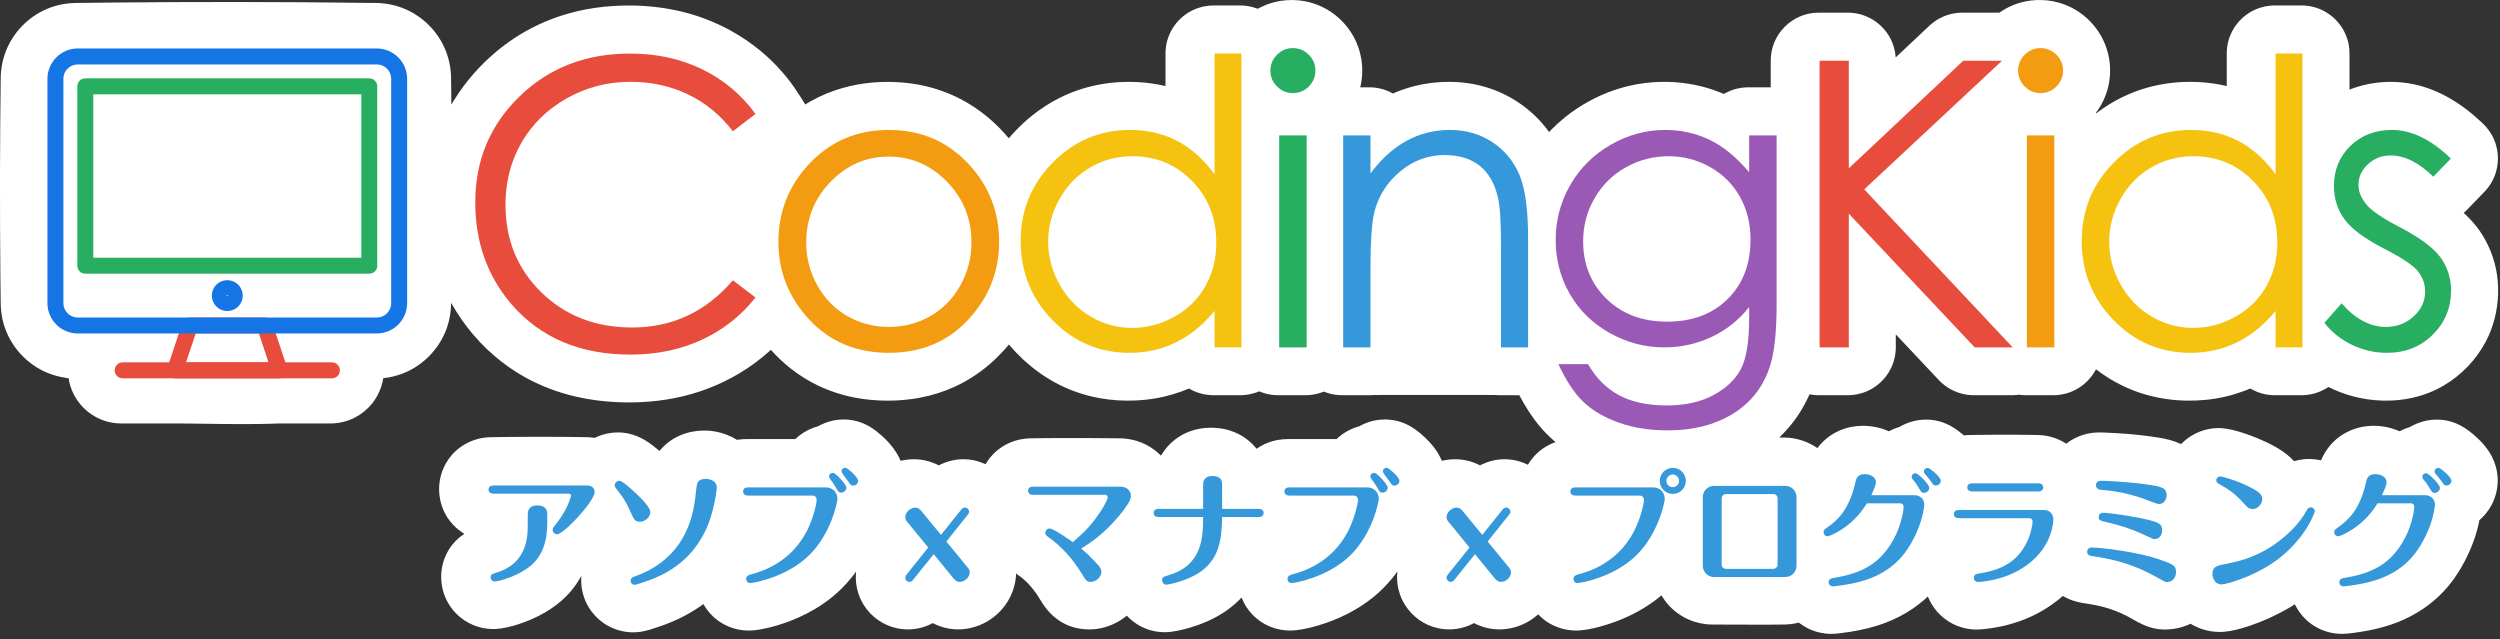<?xml version="1.0" standalone="no"?><!DOCTYPE svg PUBLIC "-//W3C//DTD SVG 1.1//EN" "http://www.w3.org/Graphics/SVG/1.1/DTD/svg11.dtd"><svg width="100%" height="100%" viewBox="0 0 313 80" version="1.1" xmlns="http://www.w3.org/2000/svg" xmlns:xlink="http://www.w3.org/1999/xlink" xml:space="preserve" style="fill-rule:evenodd;clip-rule:evenodd;stroke-linecap:round;stroke-linejoin:round;stroke-miterlimit:10;"><rect x="0" y="0" width="313" height="80" fill="#333333" stroke="none"/><g id="top-logo"><path d="M171.493,10.932c0.323,0.009 0.323,0.005 0.643,0.038c0.162,0.017 0.326,0.045 0.485,0.077c0.623,0.124 1.22,0.348 1.775,0.658c0.147,-0.066 0.296,-0.128 0.446,-0.19c0.754,-0.304 1.527,-0.559 2.316,-0.755c1.443,-0.359 2.932,-0.526 4.418,-0.511c1.631,0.018 3.261,0.263 4.812,0.77c1.681,0.549 3.263,1.396 4.654,2.488c0.715,0.561 1.38,1.186 1.982,1.867c0.275,0.311 0.535,0.634 0.785,0.966l0.093,0.127l0.044,0.061c0.111,-0.119 0.224,-0.236 0.337,-0.352c0.528,-0.53 1.081,-1.034 1.664,-1.502c0.945,-0.76 1.96,-1.431 3.025,-2.011c1.593,-0.868 3.303,-1.527 5.072,-1.931c2.431,-0.556 4.975,-0.635 7.437,-0.234c0.964,0.157 1.915,0.389 2.843,0.695c0.492,0.163 0.977,0.349 1.455,0.55l0.045,0.02l0.152,-0.087l0.159,-0.084c0.16,-0.079 0.321,-0.155 0.487,-0.223c0.277,-0.112 0.562,-0.203 0.853,-0.273c0.326,-0.078 0.661,-0.129 0.997,-0.151c0.12,-0.008 0.24,-0.01 0.361,-0.013l2.861,0l0,-3.391c0.005,-0.158 0.005,-0.158 0.011,-0.316c0.045,-0.675 0.195,-1.339 0.458,-1.963c0.604,-1.435 1.771,-2.602 3.205,-3.206c0.551,-0.232 1.136,-0.38 1.73,-0.44c0.183,-0.019 0.367,-0.023 0.551,-0.029l3.756,0c0.118,0.004 0.235,0.005 0.353,0.012c0.075,0.004 0.149,0.015 0.224,0.022c0.108,0.011 0.156,0.016 0.26,0.031c0.465,0.069 0.924,0.196 1.36,0.372c0.617,0.249 1.19,0.602 1.691,1.039c0.706,0.617 1.266,1.398 1.62,2.266c0.162,0.399 0.281,0.815 0.354,1.239c0.035,0.204 0.057,0.408 0.074,0.613l0,0.008l4.262,-4.008l0.267,-0.234c0.129,-0.099 0.256,-0.2 0.39,-0.293c0.199,-0.139 0.407,-0.264 0.622,-0.377c0.615,-0.323 1.285,-0.539 1.974,-0.634c0.26,-0.036 0.52,-0.049 0.782,-0.056l4.683,0c0.132,-0.092 0.132,-0.091 0.265,-0.18l0.156,-0.1c0.265,-0.161 0.534,-0.313 0.813,-0.448c0.64,-0.309 1.319,-0.537 2.015,-0.679c1.81,-0.371 3.738,-0.166 5.422,0.596c1.032,0.468 1.966,1.142 2.749,1.959c0.522,0.546 0.977,1.159 1.345,1.819c0.496,0.891 0.83,1.868 0.989,2.875c0.177,1.118 0.14,2.27 -0.111,3.374c-0.187,0.816 -0.493,1.605 -0.906,2.334c-0.188,0.331 -0.399,0.648 -0.626,0.954l-0.037,0.049l0.032,0.061c0.149,-0.114 0.148,-0.113 0.299,-0.225c0.456,-0.333 0.921,-0.65 1.402,-0.944c1.03,-0.63 2.119,-1.163 3.25,-1.584c1.855,-0.691 3.819,-1.076 5.795,-1.175c1.321,-0.066 2.65,-0.009 3.959,0.183c0.552,0.08 1.099,0.187 1.643,0.314l0.017,0.005l0,-4.142l0.012,-0.346c0.023,-0.243 0.048,-0.483 0.093,-0.723c0.089,-0.468 0.234,-0.926 0.432,-1.36c0.434,-0.955 1.122,-1.789 1.975,-2.4c0.495,-0.355 1.045,-0.634 1.624,-0.823c0.412,-0.135 0.838,-0.224 1.269,-0.268c0.183,-0.018 0.366,-0.023 0.55,-0.029l3.463,0c0.116,0.004 0.231,0.006 0.346,0.012c0.137,0.008 0.28,0.024 0.417,0.043c0.463,0.064 0.919,0.181 1.355,0.35c1.032,0.401 1.944,1.092 2.613,1.974c0.371,0.488 0.665,1.032 0.871,1.609c0.163,0.457 0.27,0.934 0.318,1.417c0.019,0.183 0.024,0.367 0.029,0.55l0,4.582c0.166,-0.066 0.166,-0.065 0.332,-0.128l0.201,-0.073c0.337,-0.115 0.675,-0.221 1.018,-0.312c0.633,-0.166 1.278,-0.286 1.928,-0.361c0.977,-0.112 1.964,-0.13 2.943,-0.042c0.606,0.054 1.207,0.147 1.8,0.281c1.503,0.338 2.943,0.925 4.28,1.688c1.05,0.6 2.037,1.306 2.963,2.084c0.336,0.282 0.663,0.575 0.984,0.874c0.23,0.215 0.458,0.431 0.664,0.669c0.278,0.32 0.521,0.669 0.726,1.04c0.439,0.797 0.69,1.693 0.734,2.602c0.044,0.908 -0.118,1.825 -0.478,2.661c-0.217,0.505 -0.504,0.981 -0.85,1.409c-0.103,0.126 -0.213,0.246 -0.323,0.366l-2.252,2.327c-0.117,0.114 -0.233,0.227 -0.355,0.334l-0.022,0.018c0.126,0.114 0.249,0.23 0.371,0.346c0.114,0.112 0.227,0.224 0.339,0.338c0.319,0.333 0.627,0.676 0.911,1.039c0.54,0.693 1.002,1.45 1.386,2.239c0.493,1.013 0.854,2.091 1.068,3.197c0.191,0.99 0.263,2 0.232,3.008c-0.064,2.06 -0.569,4.111 -1.536,5.936c-1.185,2.24 -3.001,4.152 -5.176,5.453c-0.622,0.372 -1.275,0.693 -1.949,0.959c-1.862,0.737 -3.873,1.044 -5.871,0.979c-1.293,-0.041 -2.582,-0.237 -3.828,-0.586c-0.961,-0.269 -1.89,-0.633 -2.787,-1.069l-0.096,-0.048c-0.096,0.065 -0.096,0.064 -0.194,0.126l-0.136,0.082c-0.185,0.106 -0.373,0.206 -0.567,0.293c-0.428,0.193 -0.879,0.335 -1.34,0.423c-0.211,0.039 -0.424,0.069 -0.638,0.086c-0.145,0.011 -0.29,0.014 -0.436,0.019l-3.451,0c-0.123,-0.004 -0.245,-0.005 -0.368,-0.014c-0.205,-0.014 -0.41,-0.038 -0.613,-0.073c-0.506,-0.088 -1,-0.24 -1.468,-0.453c-0.186,-0.085 -0.366,-0.181 -0.543,-0.282l-0.031,-0.019c-0.16,0.069 -0.321,0.134 -0.483,0.199c-0.144,0.056 -0.288,0.111 -0.433,0.165c-0.76,0.276 -1.534,0.507 -2.324,0.684c-1.588,0.357 -3.219,0.505 -4.846,0.47c-2.221,-0.047 -4.434,-0.461 -6.508,-1.26c-1.066,-0.411 -2.093,-0.921 -3.065,-1.52c-0.571,-0.352 -1.121,-0.737 -1.654,-1.144l-0.002,-0.001c-0.03,0.059 -0.063,0.117 -0.095,0.176l-0.083,0.144c-0.088,0.141 -0.176,0.281 -0.273,0.416c-0.16,0.223 -0.335,0.435 -0.524,0.635c-0.756,0.798 -1.727,1.381 -2.788,1.668c-0.354,0.096 -0.719,0.161 -1.086,0.19c-0.145,0.011 -0.29,0.014 -0.436,0.019l-3.532,0c-0.146,-0.005 -0.291,-0.008 -0.436,-0.019c-0.114,-0.009 -0.228,-0.023 -0.341,-0.038l-0.063,-0.009c-0.096,0.014 -0.192,0.026 -0.288,0.036c-0.118,0.011 -0.118,0.011 -0.236,0.019l-0.316,0.011l-4.849,0c-0.144,-0.005 -0.289,-0.008 -0.434,-0.019c-0.29,-0.023 -0.578,-0.068 -0.862,-0.133c-0.819,-0.188 -1.596,-0.55 -2.268,-1.056c-0.166,-0.124 -0.326,-0.258 -0.477,-0.399c-0.088,-0.082 -0.171,-0.167 -0.255,-0.252l-5.42,-5.756l0,1.666l-0.012,0.345c-0.023,0.243 -0.048,0.484 -0.093,0.724c-0.089,0.468 -0.234,0.926 -0.432,1.36c-0.457,1.005 -1.195,1.875 -2.11,2.494c-0.459,0.31 -0.962,0.556 -1.489,0.729c-0.411,0.134 -0.838,0.224 -1.269,0.268c-0.183,0.018 -0.366,0.023 -0.55,0.029l-3.75,0c-0.146,-0.005 -0.291,-0.008 -0.437,-0.019c-0.214,-0.017 -0.427,-0.049 -0.639,-0.087l-0.023,-0.005c-0.036,0.083 -0.074,0.164 -0.11,0.246c-0.095,0.204 -0.095,0.204 -0.193,0.406c-0.369,0.744 -0.781,1.463 -1.252,2.148c-0.645,0.939 -1.39,1.802 -2.212,2.591l-0.015,0.013l0.111,0.002l0.619,0.007c0.173,0.008 0.346,0.017 0.519,0.032c0.258,0.023 0.515,0.062 0.769,0.114c0.658,0.133 1.298,0.355 1.897,0.66c0.287,0.146 0.561,0.312 0.828,0.492l0.028,0.019c0.075,-0.1 0.075,-0.099 0.152,-0.197l0.101,-0.123c0.105,-0.122 0.211,-0.242 0.322,-0.357c0.226,-0.233 0.469,-0.449 0.726,-0.648c0.836,-0.646 1.82,-1.088 2.854,-1.304c0.465,-0.097 0.936,-0.147 1.41,-0.159c0.133,-0.002 0.265,-0.002 0.398,0.002c0.495,0.018 0.987,0.076 1.471,0.182c0.501,0.111 0.988,0.271 1.46,0.473l0.066,0.03c0.089,-0.049 0.089,-0.048 0.18,-0.095c0.128,-0.064 0.128,-0.064 0.257,-0.124c0.26,-0.114 0.523,-0.214 0.793,-0.299l0.077,-0.022c0.108,-0.064 0.108,-0.064 0.217,-0.125c0.112,-0.059 0.111,-0.059 0.224,-0.117c0.491,-0.238 1.003,-0.423 1.537,-0.537c0.573,-0.123 1.158,-0.165 1.742,-0.135c0.045,0.003 0.259,0.023 0.321,0.03c0.305,0.033 0.607,0.083 0.904,0.16c0.131,0.034 0.26,0.074 0.388,0.117c0.171,0.058 0.341,0.12 0.507,0.191c0.736,0.314 1.395,0.777 2.01,1.283l0.094,0.079l0.128,0.109c0.106,-0.012 0.212,-0.022 0.318,-0.031c0.113,-0.008 0.225,-0.014 0.339,-0.02c0.912,-0.011 1.825,-0.021 2.738,-0.029c1.446,-0.01 2.891,-0.013 4.337,0.004c0.375,0.004 0.716,0.009 1.091,0.017c0.206,0.004 0.413,0.006 0.62,0.012c0.057,0.002 0.115,0.009 0.172,0.013c0.116,0.009 0.231,0.02 0.347,0.034c0.711,0.084 1.409,0.282 2.057,0.588c0.264,0.124 0.517,0.268 0.763,0.424l0.04,0.026c0.083,-0.064 0.167,-0.127 0.252,-0.188c0.088,-0.062 0.177,-0.122 0.267,-0.181c0.236,-0.147 0.478,-0.284 0.73,-0.403c0.563,-0.266 1.165,-0.451 1.78,-0.551c0.286,-0.046 0.577,-0.075 0.866,-0.084c0.161,-0.006 0.263,-0.003 0.42,-0.001c0.227,0.006 0.454,0.014 0.68,0.022c1.762,0.074 3.525,0.203 5.274,0.436c0.414,0.055 0.827,0.115 1.24,0.181c0.466,0.073 0.931,0.162 1.388,0.283c0.481,0.128 0.95,0.294 1.404,0.5l0.076,0.036l0.059,-0.061l0.134,-0.133c0.123,-0.115 0.152,-0.144 0.28,-0.254c0.24,-0.204 0.494,-0.39 0.76,-0.558c0.7,-0.443 1.488,-0.748 2.302,-0.896c0.267,-0.048 0.535,-0.075 0.805,-0.091l0.11,-0.006c0.334,-0.01 0.334,-0.014 0.684,0.01c0.177,0.011 0.356,0.035 0.532,0.062c0.444,0.067 0.88,0.173 1.312,0.293c0.442,0.123 0.879,0.261 1.311,0.412c0.774,0.269 1.531,0.582 2.273,0.928c0.944,0.44 1.869,0.942 2.683,1.596c0.301,0.242 0.582,0.504 0.848,0.784l0.05,0.054c0.109,-0.032 0.109,-0.032 0.22,-0.062c0.115,-0.029 0.114,-0.029 0.23,-0.056c0.518,-0.112 1.044,-0.169 1.575,-0.157c0.427,0.009 0.849,0.065 1.267,0.152l0.087,0.02l0.056,-0.134l0.064,-0.143c0.112,-0.235 0.23,-0.464 0.364,-0.687c0.272,-0.452 0.595,-0.873 0.962,-1.252c0.366,-0.376 0.774,-0.71 1.216,-0.993c0.336,-0.216 0.692,-0.401 1.061,-0.555c1.378,-0.577 2.925,-0.703 4.388,-0.419c0.534,0.104 1.053,0.264 1.556,0.471l0.097,0.042l0.067,0.03c0.09,-0.049 0.09,-0.048 0.181,-0.096c0.171,-0.084 0.343,-0.165 0.52,-0.236c0.174,-0.069 0.35,-0.13 0.528,-0.186l0.079,-0.022c0.107,-0.063 0.107,-0.063 0.216,-0.124c0.112,-0.06 0.111,-0.06 0.225,-0.118c0.377,-0.184 0.767,-0.337 1.172,-0.448c0.686,-0.189 1.397,-0.26 2.106,-0.224c0.045,0.003 0.259,0.023 0.321,0.03c0.304,0.033 0.606,0.083 0.902,0.159c0.132,0.034 0.262,0.075 0.391,0.118c0.298,0.101 0.588,0.218 0.868,0.361c0.629,0.32 1.205,0.736 1.743,1.192c0.923,0.783 1.756,1.695 2.312,2.779c0.384,0.749 0.627,1.568 0.701,2.407c0.114,1.282 -0.172,2.588 -0.792,3.714c-0.379,0.688 -0.882,1.308 -1.477,1.822c-0.029,0.15 -0.061,0.3 -0.094,0.45c-0.107,0.474 -0.231,0.943 -0.375,1.407c-0.355,1.136 -0.822,2.238 -1.377,3.29c-0.543,1.028 -1.166,2.019 -1.898,2.923c-0.943,1.164 -2.058,2.186 -3.299,3.026c-1.023,0.692 -2.127,1.263 -3.279,1.71c-1.112,0.432 -2.267,0.749 -3.437,0.98c-0.631,0.124 -1.267,0.225 -1.904,0.312c-0.664,0.09 -1.331,0.167 -2.002,0.121c-0.695,-0.048 -1.382,-0.206 -2.027,-0.469c-0.923,-0.376 -1.762,-0.967 -2.42,-1.717c-0.234,-0.266 -0.447,-0.549 -0.635,-0.85c-0.126,-0.201 -0.237,-0.408 -0.343,-0.62l-0.017,-0.034c-0.148,0.096 -0.299,0.189 -0.45,0.282c-0.147,0.089 -0.295,0.177 -0.443,0.264c-1.517,0.873 -3.121,1.598 -4.781,2.154c-0.572,0.192 -1.15,0.367 -1.737,0.504c-0.506,0.118 -1.018,0.209 -1.537,0.246c-1.068,0.075 -2.16,-0.112 -3.147,-0.521c-0.308,-0.127 -0.603,-0.278 -0.89,-0.446l-0.08,-0.048c-0.072,0.036 -0.147,0.07 -0.221,0.104l-0.148,0.064c-0.354,0.143 -0.714,0.265 -1.085,0.354c-0.447,0.107 -0.903,0.171 -1.361,0.194c-0.313,0.017 -0.626,0.014 -0.938,-0.013c-0.575,-0.05 -1.142,-0.179 -1.684,-0.379c-0.835,-0.309 -1.597,-0.781 -2.375,-1.207c-0.177,-0.093 -0.176,-0.093 -0.354,-0.185c-0.775,-0.379 -1.577,-0.697 -2.405,-0.937c-0.898,-0.261 -1.818,-0.429 -2.742,-0.562l-0.223,-0.035c-0.368,-0.07 -0.73,-0.151 -1.087,-0.264c-0.469,-0.148 -0.918,-0.355 -1.343,-0.601l-0.019,-0.011c-0.119,0.104 -0.239,0.207 -0.36,0.308c-0.137,0.113 -0.137,0.112 -0.275,0.224c-0.282,0.219 -0.568,0.434 -0.862,0.638c-0.438,0.304 -0.892,0.586 -1.359,0.845c-1.57,0.872 -3.282,1.476 -5.039,1.835c-0.563,0.115 -1.13,0.204 -1.701,0.269c-0.367,0.042 -0.734,0.079 -1.103,0.084c-0.56,0.008 -1.12,-0.054 -1.664,-0.186c-0.671,-0.164 -1.316,-0.434 -1.902,-0.798c-0.727,-0.45 -1.362,-1.046 -1.86,-1.74c-0.313,-0.436 -0.565,-0.908 -0.766,-1.405l-0.003,-0.007c-0.125,0.119 -0.125,0.118 -0.252,0.234l-0.178,0.158c-0.443,0.381 -0.9,0.743 -1.382,1.075c-1.053,0.727 -2.197,1.322 -3.39,1.786c-1.462,0.567 -2.992,0.93 -4.539,1.174c-0.395,0.062 -0.791,0.119 -1.188,0.167c-0.414,0.05 -0.829,0.092 -1.247,0.087c-0.943,-0.012 -1.882,-0.228 -2.734,-0.633c-0.39,-0.186 -0.757,-0.411 -1.105,-0.667l-0.082,-0.062l-0.066,-0.052c-0.088,0.024 -0.176,0.044 -0.265,0.065c-0.266,0.057 -0.533,0.105 -0.803,0.134c-0.214,0.024 -0.428,0.035 -0.642,0.045c-0.587,0.007 -1.174,0.012 -1.76,0.015c-0.57,0.002 -1.14,0.003 -1.709,0.003c-1.891,-0.004 -3.781,-0.015 -5.671,-0.016c-0.26,-0.006 -0.518,-0.019 -0.775,-0.048c-0.477,-0.053 -0.949,-0.15 -1.407,-0.293c-1.224,-0.383 -2.34,-1.089 -3.211,-2.031c-0.348,-0.375 -0.651,-0.786 -0.918,-1.223l-0.035,-0.06c-0.138,0.118 -0.279,0.233 -0.421,0.346c-0.132,0.104 -0.265,0.207 -0.399,0.308c-0.674,0.5 -1.38,0.954 -2.115,1.359c-0.866,0.478 -1.769,0.889 -2.694,1.239c-0.714,0.269 -1.441,0.503 -2.18,0.696c-0.486,0.127 -0.976,0.238 -1.471,0.323c-0.468,0.08 -0.942,0.138 -1.417,0.136c-1.274,-0.005 -2.535,-0.372 -3.6,-1.074c-0.414,-0.273 -0.792,-0.594 -1.135,-0.953l-0.09,0.081c-0.185,0.156 -0.372,0.308 -0.57,0.448c-0.451,0.322 -0.939,0.592 -1.452,0.804c-0.994,0.411 -2.079,0.603 -3.154,0.538c-0.964,-0.059 -1.912,-0.328 -2.766,-0.778c-0.084,0.046 -0.169,0.088 -0.255,0.131c-0.233,0.11 -0.469,0.212 -0.713,0.297c-0.586,0.204 -1.202,0.325 -1.822,0.356c-0.609,0.029 -1.221,-0.027 -1.814,-0.167c-0.794,-0.186 -1.551,-0.522 -2.221,-0.986c-0.733,-0.507 -1.36,-1.166 -1.829,-1.923c-0.307,-0.496 -0.547,-1.032 -0.712,-1.591c-0.165,-0.558 -0.256,-1.139 -0.268,-1.721c-0.005,-0.27 0.009,-0.538 0.034,-0.807l0.006,-0.048c-0.107,0.15 -0.217,0.297 -0.329,0.443c-0.1,0.13 -0.201,0.258 -0.304,0.385c-0.738,0.9 -1.557,1.73 -2.468,2.455c-0.713,0.567 -1.468,1.078 -2.256,1.533c-0.609,0.352 -1.237,0.67 -1.879,0.955c-1.112,0.495 -2.267,0.897 -3.447,1.197c-0.443,0.112 -0.89,0.212 -1.341,0.289c-0.418,0.072 -0.841,0.126 -1.265,0.135c-0.884,0.018 -1.774,-0.14 -2.595,-0.468c-0.482,-0.193 -0.941,-0.445 -1.363,-0.747c-0.451,-0.323 -0.859,-0.705 -1.212,-1.133c-0.308,-0.372 -0.573,-0.778 -0.791,-1.209c-0.087,-0.171 -0.163,-0.346 -0.237,-0.524l-0.021,-0.054c-0.094,0.1 -0.19,0.198 -0.286,0.295c-0.086,0.084 -0.172,0.167 -0.259,0.25c-0.522,0.485 -1.08,0.926 -1.676,1.317c-1.324,0.867 -2.801,1.486 -4.315,1.932c-0.465,0.136 -0.934,0.256 -1.409,0.352c-0.514,0.105 -1.033,0.185 -1.559,0.197c-1.266,0.029 -2.53,-0.329 -3.596,-1.01c-0.456,-0.291 -0.87,-0.64 -1.243,-1.031l-0.031,-0.033c-0.088,0.074 -0.178,0.145 -0.269,0.216c-0.086,0.064 -0.172,0.127 -0.259,0.188c-0.24,0.164 -0.485,0.317 -0.741,0.454c-0.579,0.309 -1.198,0.54 -1.837,0.685c-0.575,0.131 -1.165,0.189 -1.755,0.178c-0.763,-0.014 -1.521,-0.145 -2.237,-0.406c-0.621,-0.227 -1.205,-0.55 -1.729,-0.952c-0.545,-0.418 -1.021,-0.919 -1.426,-1.473c-0.177,-0.242 -0.341,-0.493 -0.499,-0.748c-0.124,-0.198 -0.242,-0.399 -0.367,-0.595c-0.07,-0.106 -0.141,-0.211 -0.213,-0.315c-0.466,-0.659 -0.991,-1.282 -1.606,-1.807c-0.096,-0.082 -0.194,-0.161 -0.295,-0.237c-0.1,-0.075 -0.205,-0.145 -0.307,-0.218c-0.16,-0.119 -0.16,-0.119 -0.317,-0.243c-0.002,0.076 -0.006,0.152 -0.01,0.228c-0.008,0.115 -0.008,0.114 -0.018,0.229c-0.032,0.305 -0.079,0.607 -0.147,0.906c-0.164,0.709 -0.437,1.391 -0.807,2.018c-0.555,0.941 -1.324,1.754 -2.229,2.365c-1.112,0.751 -2.436,1.195 -3.778,1.245c-0.455,0.017 -0.91,-0.01 -1.359,-0.084c-0.727,-0.119 -1.435,-0.357 -2.086,-0.701c-0.084,0.046 -0.169,0.088 -0.255,0.131c-0.233,0.11 -0.469,0.212 -0.713,0.297c-0.587,0.204 -1.202,0.325 -1.822,0.356c-0.609,0.029 -1.221,-0.027 -1.814,-0.167c-0.794,-0.186 -1.551,-0.522 -2.221,-0.986c-0.733,-0.507 -1.36,-1.165 -1.829,-1.923c-0.307,-0.495 -0.547,-1.032 -0.712,-1.591c-0.165,-0.558 -0.256,-1.139 -0.268,-1.721c-0.005,-0.27 0.009,-0.538 0.034,-0.806l0.006,-0.049c-0.107,0.15 -0.217,0.297 -0.329,0.443c-0.1,0.129 -0.201,0.257 -0.303,0.385c-0.703,0.856 -1.479,1.649 -2.338,2.349c-0.699,0.57 -1.444,1.083 -2.221,1.542c-0.66,0.39 -1.344,0.74 -2.045,1.052c-1.112,0.495 -2.267,0.897 -3.447,1.197c-0.443,0.112 -0.89,0.212 -1.341,0.289c-0.418,0.072 -0.841,0.126 -1.265,0.135c-1.196,0.025 -2.395,-0.275 -3.431,-0.875c-0.449,-0.26 -0.866,-0.574 -1.24,-0.933c-0.316,-0.305 -0.601,-0.642 -0.849,-1.004c-0.109,-0.159 -0.208,-0.323 -0.305,-0.49l-0.007,-0.013c-0.159,0.116 -0.159,0.116 -0.319,0.23c-0.175,0.121 -0.175,0.121 -0.351,0.24c-0.76,0.501 -1.549,0.953 -2.37,1.347c-0.567,0.272 -1.148,0.511 -1.736,0.737c-0.273,0.099 -0.546,0.197 -0.821,0.292c-0.687,0.233 -1.381,0.469 -2.097,0.596c-0.67,0.118 -1.356,0.129 -2.029,0.031c-0.767,-0.111 -1.512,-0.361 -2.192,-0.733c-0.818,-0.448 -1.538,-1.074 -2.096,-1.822c-0.409,-0.549 -0.729,-1.161 -0.948,-1.809c-0.21,-0.62 -0.323,-1.272 -0.339,-1.925c-0.006,-0.242 0.003,-0.483 0.022,-0.724c-0.058,0.106 -0.117,0.211 -0.177,0.316c-0.157,0.265 -0.321,0.525 -0.497,0.778c-0.369,0.528 -0.782,1.024 -1.236,1.482c-0.781,0.789 -1.676,1.45 -2.634,2.009c-1.056,0.614 -2.18,1.106 -3.342,1.482c-0.48,0.155 -0.968,0.289 -1.461,0.397c-0.451,0.098 -0.908,0.172 -1.37,0.194c-0.963,0.046 -1.937,-0.125 -2.828,-0.494c-0.696,-0.289 -1.34,-0.7 -1.896,-1.209c-0.727,-0.665 -1.298,-1.498 -1.658,-2.415c-0.222,-0.563 -0.364,-1.157 -0.424,-1.759c-0.067,-0.666 -0.032,-1.343 0.106,-1.998c0.145,-0.689 0.403,-1.353 0.763,-1.958c0.329,-0.554 0.742,-1.056 1.222,-1.485c0.24,-0.215 0.496,-0.409 0.763,-0.588l0.017,-0.011c-0.06,-0.035 -0.119,-0.073 -0.179,-0.11l-0.145,-0.095c-0.251,-0.174 -0.492,-0.358 -0.718,-0.563c-0.548,-0.496 -1.009,-1.086 -1.356,-1.738c-0.294,-0.554 -0.507,-1.15 -0.631,-1.764c-0.147,-0.725 -0.172,-1.475 -0.073,-2.208c0.079,-0.585 0.237,-1.159 0.47,-1.702c0.362,-0.841 0.905,-1.603 1.584,-2.218c0.848,-0.768 1.899,-1.301 3.018,-1.543c0.24,-0.052 0.484,-0.09 0.728,-0.116c0.173,-0.018 0.345,-0.027 0.519,-0.037c0.777,-0.011 1.554,-0.021 2.331,-0.03c2.276,-0.021 4.552,-0.029 6.828,-0.011c0.76,0.007 1.52,0.016 2.28,0.028c0.274,0.004 0.549,0.007 0.823,0.014c0.073,0.002 0.146,0.009 0.219,0.014c0.208,0.014 0.415,0.037 0.621,0.067c0.051,-0.025 0.102,-0.048 0.153,-0.073c0.471,-0.21 0.958,-0.374 1.465,-0.476c0.606,-0.121 1.234,-0.161 1.85,-0.106c0.852,0.076 1.686,0.332 2.441,0.731c0.314,0.165 0.616,0.349 0.908,0.55c0.374,0.259 0.728,0.543 1.076,0.835l0.123,0.105l0.091,0.078c0.062,-0.076 0.125,-0.151 0.19,-0.225c0.451,-0.505 0.966,-0.943 1.546,-1.295c0.678,-0.412 1.427,-0.701 2.202,-0.865c0.469,-0.1 0.947,-0.153 1.426,-0.169c0.237,-0.008 0.472,-0.008 0.71,0.004c0.062,0.004 0.241,0.021 0.315,0.029c0.18,0.019 0.36,0.043 0.538,0.074c0.988,0.169 1.936,0.525 2.785,1.057c0.113,-0.019 0.112,-0.018 0.226,-0.035c0.307,-0.037 0.613,-0.058 0.922,-0.064l6.148,0c0.046,-0.045 0.093,-0.088 0.14,-0.132l0.142,-0.124c0.24,-0.2 0.487,-0.388 0.751,-0.555c0.551,-0.349 1.15,-0.607 1.777,-0.782l0.028,-0.007c0.083,-0.048 0.083,-0.047 0.168,-0.093c0.116,-0.06 0.115,-0.06 0.232,-0.118c0.389,-0.183 0.79,-0.334 1.207,-0.441c1.061,-0.271 2.194,-0.272 3.253,0.01c0.629,0.167 1.225,0.438 1.776,0.784c0.46,0.288 0.887,0.626 1.293,0.986c0.74,0.656 1.418,1.395 1.931,2.244c0.185,0.305 0.346,0.623 0.484,0.952c0.099,-0.023 0.199,-0.045 0.299,-0.066c0.263,-0.05 0.528,-0.089 0.795,-0.111c0.691,-0.057 1.391,-0.009 2.068,0.146c0.548,0.127 1.073,0.325 1.575,0.577l0.047,0.024c0.066,-0.036 0.134,-0.069 0.201,-0.103l0.168,-0.079c0.171,-0.076 0.343,-0.148 0.52,-0.211c0.294,-0.105 0.596,-0.189 0.903,-0.25c0.949,-0.191 1.946,-0.165 2.884,0.073c0.405,0.103 0.796,0.248 1.176,0.423c0.05,-0.087 0.051,-0.087 0.103,-0.173c0.238,-0.376 0.506,-0.729 0.814,-1.05c0.784,-0.819 1.785,-1.419 2.871,-1.74c0.419,-0.124 0.851,-0.207 1.286,-0.249c0.145,-0.014 0.29,-0.02 0.435,-0.028c0.726,-0.011 1.452,-0.021 2.178,-0.028c3.078,-0.025 6.155,-0.01 9.233,0.027c0.124,0.005 0.247,0.012 0.371,0.02c0.54,0.045 1.074,0.134 1.593,0.29c0.829,0.249 1.612,0.646 2.301,1.171c0.278,0.212 0.537,0.445 0.783,0.692c0.049,-0.084 0.099,-0.168 0.151,-0.251c0.204,-0.319 0.429,-0.623 0.68,-0.907c0.515,-0.578 1.128,-1.066 1.805,-1.441c1.216,-0.672 2.61,-0.956 3.992,-0.894c1.019,0.045 2.027,0.276 2.947,0.72c0.93,0.448 1.748,1.103 2.39,1.911c0.074,-0.052 0.148,-0.102 0.223,-0.151c0.234,-0.149 0.474,-0.286 0.724,-0.406c0.521,-0.249 1.075,-0.431 1.643,-0.538c0.421,-0.08 0.847,-0.113 1.275,-0.122l6.151,0c0.046,-0.045 0.094,-0.088 0.141,-0.132l0.14,-0.124c0.241,-0.2 0.488,-0.388 0.752,-0.555c0.551,-0.349 1.15,-0.607 1.777,-0.782l0.035,-0.009c0.092,-0.051 0.092,-0.051 0.185,-0.101c0.114,-0.06 0.113,-0.06 0.229,-0.117c0.51,-0.24 1.044,-0.419 1.598,-0.523c0.369,-0.069 0.742,-0.106 1.117,-0.109c0.06,-0.001 0.12,-0.003 0.18,-0.002c0.73,0.017 1.453,0.143 2.137,0.402c1.089,0.413 2.031,1.136 2.864,1.937c0.555,0.534 1.063,1.122 1.474,1.775c0.214,0.339 0.398,0.695 0.553,1.064c0.099,-0.023 0.199,-0.045 0.299,-0.066c0.301,-0.057 0.604,-0.1 0.911,-0.12c0.697,-0.045 1.401,0.016 2.079,0.186c0.503,0.126 0.985,0.314 1.448,0.545l0.047,0.025c0.066,-0.036 0.134,-0.069 0.201,-0.103l0.168,-0.079c0.171,-0.076 0.343,-0.148 0.52,-0.211c0.294,-0.105 0.596,-0.189 0.903,-0.25c0.995,-0.2 2.042,-0.162 3.02,0.11c0.406,0.112 0.796,0.267 1.175,0.451l0.005,0.003c0.046,-0.081 0.096,-0.159 0.145,-0.238c0.067,-0.102 0.067,-0.101 0.135,-0.202c0.219,-0.307 0.458,-0.597 0.725,-0.863c0.495,-0.493 1.07,-0.904 1.696,-1.215c0.246,-0.122 0.5,-0.226 0.759,-0.319c-0.124,-0.103 -0.245,-0.208 -0.366,-0.314c-0.557,-0.499 -1.08,-1.032 -1.564,-1.602c-1.007,-1.187 -1.84,-2.505 -2.571,-3.877l-0.041,-0.077l-2.461,0c-0.135,-0.004 -0.134,-0.004 -0.269,-0.008c-0.079,-0.005 -0.157,-0.009 -0.235,-0.017c-0.774,-0.012 -1.548,-0.009 -2.323,-0.011c-3.87,-0.007 -7.741,-0.008 -11.611,0.003c-0.442,0.002 -0.885,0.001 -1.327,0.008c-0.078,0.008 -0.156,0.012 -0.235,0.017l-0.12,0.004l-0.149,0.004l-3.494,0c-0.279,-0.008 -0.555,-0.023 -0.831,-0.064c-0.487,-0.071 -0.964,-0.203 -1.418,-0.39c-0.093,0.037 -0.092,0.037 -0.185,0.073c-0.453,0.165 -0.919,0.281 -1.397,0.339c-0.22,0.027 -0.44,0.035 -0.661,0.042l-3.532,0c-0.262,-0.008 -0.521,-0.021 -0.781,-0.057c-0.511,-0.073 -1.007,-0.212 -1.485,-0.407l-0.05,-0.021c-0.083,0.035 -0.167,0.068 -0.251,0.101c-0.123,0.045 -0.123,0.045 -0.247,0.087c-0.414,0.129 -0.836,0.224 -1.268,0.268c-0.183,0.018 -0.366,0.023 -0.55,0.029l-3.452,0c-0.122,-0.004 -0.244,-0.005 -0.367,-0.014c-0.205,-0.014 -0.41,-0.038 -0.613,-0.073c-0.506,-0.088 -1,-0.24 -1.468,-0.453c-0.186,-0.085 -0.366,-0.181 -0.543,-0.282l-0.031,-0.019c-0.16,0.069 -0.321,0.134 -0.483,0.199c-0.144,0.056 -0.288,0.111 -0.433,0.165c-0.695,0.252 -1.403,0.468 -2.124,0.638c-1.586,0.374 -3.218,0.542 -4.847,0.52c-1.411,-0.019 -2.822,-0.18 -4.197,-0.496c-1.607,-0.37 -3.166,-0.953 -4.617,-1.736c-1.501,-0.809 -2.886,-1.822 -4.13,-2.987c-0.584,-0.546 -1.132,-1.127 -1.654,-1.733l-0.063,-0.074c-0.11,0.132 -0.222,0.263 -0.335,0.394c-0.138,0.158 -0.138,0.157 -0.277,0.313c-0.566,0.619 -1.16,1.21 -1.796,1.758c-1.317,1.134 -2.79,2.09 -4.372,2.814c-1.404,0.643 -2.889,1.105 -4.406,1.389c-1.315,0.246 -2.653,0.36 -3.99,0.36c-1.384,0 -2.77,-0.122 -4.129,-0.385c-1.603,-0.309 -3.168,-0.819 -4.638,-1.529c-1.184,-0.573 -2.305,-1.274 -3.34,-2.085c-0.909,-0.712 -1.748,-1.508 -2.519,-2.366c-0.078,0.072 -0.156,0.142 -0.235,0.214c-0.278,0.246 -0.559,0.489 -0.847,0.724c-0.604,0.492 -1.232,0.954 -1.881,1.385c-2.433,1.616 -5.153,2.79 -7.99,3.478c-2.769,0.671 -5.641,0.887 -8.483,0.74c-1.681,-0.086 -3.356,-0.306 -4.996,-0.686c-2.263,-0.525 -4.459,-1.353 -6.481,-2.497c-2.725,-1.541 -5.12,-3.642 -7.041,-6.11c-0.492,-0.632 -0.953,-1.289 -1.381,-1.966c-0.238,-0.376 -0.463,-0.76 -0.682,-1.147l-0.018,-0.034l-0.004,0.285l-0.01,0.211c-0.022,0.366 -0.058,0.73 -0.118,1.091c-0.117,0.7 -0.311,1.387 -0.581,2.043c-0.925,2.243 -2.726,4.089 -4.946,5.069c-0.662,0.292 -1.357,0.505 -2.068,0.638c-0.247,0.047 -0.495,0.081 -0.744,0.109l-0.026,0.003c-0.023,0.139 -0.023,0.139 -0.049,0.278c-0.028,0.139 -0.028,0.139 -0.06,0.278c-0.047,0.185 -0.097,0.369 -0.158,0.551c-0.136,0.408 -0.313,0.803 -0.525,1.178c-0.754,1.331 -1.966,2.378 -3.392,2.931c-0.423,0.165 -0.863,0.285 -1.31,0.361c-0.206,0.035 -0.412,0.056 -0.62,0.072l-0.107,0.007l-0.235,0.012l-6.572,0c-0.339,0.013 -0.677,0.024 -1.015,0.034c-0.381,0.011 -0.762,0.02 -1.142,0.028c-3.158,0.054 -6.316,-0.018 -9.473,-0.055c-0.398,-0.002 -0.797,-0.005 -1.196,-0.007l-0.407,0l-6.68,0c-0.275,-0.014 -0.549,-0.03 -0.822,-0.07c-0.57,-0.081 -1.129,-0.24 -1.659,-0.467c-0.925,-0.395 -1.757,-1.002 -2.417,-1.762c-0.822,-0.946 -1.37,-2.129 -1.556,-3.369c-0.103,-0.011 -0.206,-0.024 -0.309,-0.037c-0.95,-0.135 -1.876,-0.401 -2.745,-0.811c-2.122,-1.002 -3.837,-2.802 -4.731,-4.971c-0.294,-0.714 -0.499,-1.464 -0.61,-2.228c-0.054,-0.369 -0.081,-0.739 -0.1,-1.111c-0.014,-1.218 -0.028,-2.435 -0.041,-3.653c-0.035,-4.142 -0.058,-8.285 -0.051,-12.427c0.007,-4.176 0.044,-8.351 0.092,-12.527l0.01,-0.208c0.022,-0.365 0.059,-0.73 0.119,-1.091c0.103,-0.619 0.267,-1.228 0.491,-1.814c0.908,-2.38 2.8,-4.349 5.146,-5.345c0.718,-0.305 1.473,-0.521 2.245,-0.64c0.395,-0.062 0.793,-0.093 1.193,-0.113c1.609,-0.02 3.218,-0.038 4.827,-0.055c5.113,-0.046 10.227,-0.072 15.341,-0.069c5.935,0.004 11.87,0.051 17.804,0.124l0.22,0.01c0.351,0.022 0.701,0.058 1.049,0.114c0.626,0.102 1.243,0.267 1.835,0.493c0.973,0.371 1.882,0.903 2.682,1.569c1.172,0.976 2.106,2.234 2.694,3.641c0.304,0.726 0.514,1.491 0.628,2.27c0.053,0.369 0.081,0.74 0.099,1.112l0.021,1.854l0.018,1.664c0.088,-0.154 0.179,-0.304 0.271,-0.456c0.406,-0.658 0.836,-1.299 1.3,-1.918c0.797,-1.062 1.68,-2.058 2.632,-2.983c1.766,-1.714 3.774,-3.175 5.967,-4.296c2.095,-1.071 4.342,-1.825 6.653,-2.266c1.475,-0.282 2.97,-0.432 4.47,-0.479c2.655,-0.082 5.323,0.179 7.897,0.839c2.371,0.607 4.653,1.572 6.741,2.848c1.306,0.798 2.537,1.719 3.665,2.753c0.816,0.749 1.579,1.557 2.281,2.414c0.328,0.399 0.647,0.808 0.944,1.231c0.054,0.076 0.104,0.155 0.157,0.232c0.436,0.633 0.852,1.278 1.251,1.935l0.075,0.125c0.111,-0.069 0.224,-0.136 0.337,-0.203c0.167,-0.098 0.167,-0.098 0.335,-0.194c0.34,-0.188 0.683,-0.369 1.033,-0.538c0.627,-0.302 1.272,-0.568 1.929,-0.797c2.471,-0.862 5.108,-1.193 7.718,-1.07c0.94,0.044 1.878,0.145 2.804,0.316c1.664,0.307 3.289,0.83 4.813,1.567c1.617,0.783 3.115,1.805 4.45,3.006c0.709,0.639 1.368,1.329 1.988,2.055l0.078,0.093c0.087,-0.103 0.175,-0.205 0.264,-0.306c0.131,-0.148 0.263,-0.294 0.397,-0.439c0.696,-0.74 1.434,-1.437 2.226,-2.075c1.099,-0.885 2.293,-1.653 3.558,-2.28c0.853,-0.423 1.738,-0.78 2.646,-1.067c1.591,-0.501 3.247,-0.788 4.912,-0.871c1.321,-0.066 2.65,-0.009 3.959,0.183c0.552,0.08 1.099,0.187 1.642,0.314l0.018,0.005l0,-4.142l0.012,-0.345c0.023,-0.244 0.048,-0.484 0.093,-0.725c0.09,-0.468 0.234,-0.925 0.432,-1.359c0.434,-0.955 1.122,-1.789 1.975,-2.4c0.495,-0.355 1.045,-0.634 1.624,-0.823c0.412,-0.135 0.838,-0.224 1.269,-0.268c0.183,-0.018 0.366,-0.023 0.55,-0.029l3.463,0c0.118,0.004 0.236,0.005 0.353,0.012c0.075,0.005 0.149,0.015 0.224,0.022c0.107,0.011 0.156,0.016 0.26,0.032c0.417,0.061 0.822,0.173 1.217,0.315l0.077,0.03l0.105,-0.058l0.174,-0.092c0.241,-0.119 0.485,-0.233 0.735,-0.332c0.608,-0.241 1.244,-0.414 1.891,-0.511c0.969,-0.146 1.967,-0.135 2.932,0.038c0.761,0.136 1.5,0.375 2.199,0.705c1.656,0.782 3.056,2.112 3.947,3.709c0.496,0.891 0.83,1.868 0.989,2.875c0.185,1.165 0.133,2.356 -0.142,3.503l1.188,0Z" style="fill:#fff;"/><g><g transform="matrix(1.065,-7.75563e-27,6.5497e-27,0.999,-125.708,-280.925)"><g transform="matrix(0.938,0,0,1,10.727,0)"><path d="M176.24,342.05c-0.16,0 -0.608,0.032 -0.608,0.512c0,0.384 0.288,0.512 0.608,0.512l9.408,0c0.32,0 0.32,0.224 0.32,0.24c0,0.112 -0.176,0.656 -0.384,1.12c-0.496,1.12 -1.104,1.968 -1.616,2.592c-0.192,0.224 -0.304,0.368 -0.304,0.576c0,0.272 0.24,0.56 0.56,0.56c0.832,0 4.704,-4.128 4.704,-5.312c0,-0.464 -0.352,-0.8 -0.928,-0.8l-11.76,0ZM182.992,345.682c0,-0.528 -0.192,-1.136 -1.232,-1.136c-0.816,0 -1.216,0.384 -1.216,1.136l0,1.344c0,1.664 -0.192,4.848 -3.984,5.968c-0.416,0.128 -0.672,0.192 -0.672,0.576c0,0.176 0.128,0.512 0.544,0.512c0.256,0 2.224,-0.416 3.936,-1.568c2.432,-1.616 2.624,-4.192 2.624,-6.032l0,-0.8Z" style="fill:#3498db;fill-rule:nonzero;"/><path d="M192.048,341.458c-0.352,0 -0.608,0.272 -0.608,0.576c0,0.16 0.032,0.208 0.352,0.624c0.592,0.752 1.04,1.344 1.616,2.656c0.416,0.96 0.56,1.28 1.184,1.28c0.656,0 1.312,-0.576 1.312,-1.184c0,-0.608 -0.992,-1.6 -1.776,-2.352c-0.528,-0.496 -1.728,-1.6 -2.08,-1.6ZM202.928,341.218c-1.104,0 -1.168,0.48 -1.248,1.136c-0.208,1.952 -0.368,3.216 -1.072,4.96c-1.648,4.048 -5.024,5.552 -6.48,6.064c-0.416,0.144 -0.688,0.24 -0.688,0.608c0,0.32 0.272,0.512 0.496,0.512c0.208,0 1.328,-0.384 1.936,-0.608c4.144,-1.552 5.92,-4.16 6.848,-5.984c1.232,-2.432 1.52,-5.552 1.52,-5.584c0,-0.976 -1.12,-1.104 -1.312,-1.104Z" style="fill:#3498db;fill-rule:nonzero;"/><path d="M220.416,339.842c-0.288,-0.048 -0.544,0.144 -0.544,0.448c0,0.208 0.672,1.008 0.8,1.2c0.32,0.48 0.384,0.576 0.656,0.576c0.336,0 0.624,-0.288 0.624,-0.592c0,-0.48 -1.312,-1.584 -1.536,-1.632ZM208.16,342.29c-0.192,0 -0.624,0.032 -0.624,0.512c0,0.064 0,0.512 0.624,0.512l8.064,0c0.32,0 0.528,0.208 0.528,0.576c0,0.352 -0.384,2.224 -1.248,3.904c-2.112,4.064 -5.84,5.088 -6.976,5.392c-0.224,0.064 -0.608,0.16 -0.608,0.576c0,0.16 0.096,0.512 0.528,0.512c0.4,0 4.48,-0.72 7.264,-3.392c2.896,-2.768 3.648,-6.864 3.648,-7.12c0,-0.976 -0.72,-1.472 -1.424,-1.472l-9.776,0ZM218.88,340.482c-0.256,-0.064 -0.576,0.128 -0.576,0.432c0,0.144 0.08,0.24 0.144,0.336c0.256,0.336 0.464,0.608 0.704,1.04c0.304,0.528 0.368,0.656 0.672,0.656c0.352,0 0.656,-0.288 0.656,-0.624c0,-0.416 -1.296,-1.76 -1.6,-1.84Z" style="fill:#3498db;fill-rule:nonzero;"/><path d="M233.008,349.074l2.72,-3.408c0.064,-0.08 0.128,-0.192 0.128,-0.32c0,-0.288 -0.24,-0.528 -0.528,-0.528c-0.128,0 -0.288,0.048 -0.416,0.208l-2.576,3.216l-2.448,-2.976c-0.192,-0.24 -0.448,-0.448 -0.752,-0.448c-0.624,0 -1.28,0.576 -1.28,1.2c0,0.304 0.176,0.512 0.288,0.64l2.592,3.168l-2.768,3.456c-0.064,0.096 -0.112,0.224 -0.112,0.32c0,0.288 0.224,0.528 0.528,0.528c0.192,0 0.336,-0.112 0.4,-0.192l2.64,-3.28l2.48,3.04c0.192,0.224 0.432,0.432 0.768,0.432c0.624,0 1.264,-0.56 1.264,-1.2c0,-0.288 -0.16,-0.496 -0.288,-0.64l-2.64,-3.216Z" style="fill:#3498db;fill-rule:nonzero;"/><path d="M252.864,343.218c0.208,0 0.368,0.112 0.368,0.304c0,0.336 -0.896,2.016 -2.24,3.568c-0.624,0.72 -0.976,1.024 -2.128,2.064c-0.144,-0.112 -2.384,-1.712 -2.928,-1.712c-0.304,0 -0.528,0.272 -0.528,0.528c0,0.272 0.16,0.4 0.624,0.72c1.264,0.912 2.752,2.448 3.92,4.368c0.576,0.944 0.656,1.072 1.152,1.072c0.704,0 1.328,-0.624 1.328,-1.264c0,-0.416 -0.272,-0.72 -0.464,-0.912c-1.2,-1.28 -1.456,-1.488 -2.064,-2c1.088,-0.672 2.784,-1.76 4.72,-4.064c0.624,-0.752 1.52,-1.904 1.52,-2.512c0,-0.432 -0.32,-1.184 -1.296,-1.184l-10.976,0c-0.192,0 -0.624,0.048 -0.624,0.512c0,0.08 0,0.512 0.624,0.512l8.992,0Z" style="fill:#3498db;fill-rule:nonzero;"/><path d="M265.184,346.002c0,2.432 -0.064,5.984 -4.192,7.248c-0.816,0.256 -0.944,0.288 -0.944,0.656c0,0.288 0.224,0.576 0.496,0.576c0.352,0 2.8,-0.512 4.4,-1.68c2.384,-1.728 2.576,-4.288 2.624,-6.8l4.592,0c0.608,0 0.608,-0.416 0.608,-0.512c0,-0.064 0,-0.512 -0.608,-0.512l-4.592,0l0,-2.992c0,-0.352 0,-1.12 -1.2,-1.12c-1.168,0 -1.184,0.816 -1.184,1.12l0,2.992l-5.568,0c-0.624,0 -0.624,0.432 -0.624,0.528c0,0.368 0.288,0.496 0.624,0.496l5.568,0Z" style="fill:#3498db;fill-rule:nonzero;"/><path d="M288.256,339.842c-0.288,-0.048 -0.544,0.144 -0.544,0.448c0,0.208 0.672,1.008 0.8,1.2c0.32,0.48 0.384,0.576 0.656,0.576c0.336,0 0.624,-0.288 0.624,-0.592c0,-0.48 -1.312,-1.584 -1.536,-1.632ZM276,342.29c-0.192,0 -0.624,0.032 -0.624,0.512c0,0.064 0,0.512 0.624,0.512l8.064,0c0.32,0 0.528,0.208 0.528,0.576c0,0.352 -0.384,2.224 -1.248,3.904c-2.112,4.064 -5.84,5.088 -6.976,5.392c-0.224,0.064 -0.608,0.16 -0.608,0.576c0,0.16 0.096,0.512 0.528,0.512c0.4,0 4.48,-0.72 7.264,-3.392c2.896,-2.768 3.648,-6.864 3.648,-7.12c0,-0.976 -0.72,-1.472 -1.424,-1.472l-9.776,0ZM286.72,340.482c-0.256,-0.064 -0.576,0.128 -0.576,0.432c0,0.144 0.08,0.24 0.144,0.336c0.256,0.336 0.464,0.608 0.704,1.04c0.304,0.528 0.368,0.656 0.672,0.656c0.352,0 0.656,-0.288 0.656,-0.624c0,-0.416 -1.296,-1.76 -1.6,-1.84Z" style="fill:#3498db;fill-rule:nonzero;"/><path d="M300.848,349.074l2.72,-3.408c0.064,-0.08 0.128,-0.192 0.128,-0.32c0,-0.288 -0.24,-0.528 -0.528,-0.528c-0.128,0 -0.288,0.048 -0.416,0.208l-2.576,3.216l-2.448,-2.976c-0.192,-0.24 -0.448,-0.448 -0.752,-0.448c-0.624,0 -1.28,0.576 -1.28,1.2c0,0.304 0.176,0.512 0.288,0.64l2.592,3.168l-2.768,3.456c-0.064,0.096 -0.112,0.224 -0.112,0.32c0,0.288 0.224,0.528 0.528,0.528c0.192,0 0.336,-0.112 0.4,-0.192l2.64,-3.28l2.48,3.04c0.192,0.224 0.432,0.432 0.768,0.432c0.624,0 1.264,-0.56 1.264,-1.2c0,-0.288 -0.16,-0.496 -0.288,-0.64l-2.64,-3.216Z" style="fill:#3498db;fill-rule:nonzero;"/></g><g transform="matrix(0.938,0,0,1,18.577,0)"><path d="M315.683,339.842c-0.912,0 -1.632,0.736 -1.632,1.632c0,0.88 0.704,1.632 1.632,1.632c0.912,0 1.632,-0.736 1.632,-1.632c0,-0.912 -0.736,-1.632 -1.632,-1.632ZM315.683,340.674c0.432,0 0.784,0.368 0.784,0.8c0,0.432 -0.336,0.784 -0.784,0.784c-0.448,0 -0.8,-0.352 -0.8,-0.784c0,-0.448 0.368,-0.8 0.8,-0.8ZM303.475,342.29c-0.192,0 -0.624,0.032 -0.624,0.512c0,0.064 0,0.512 0.624,0.512l8.064,0c0.32,0 0.528,0.208 0.528,0.576c0,0.352 -0.384,2.224 -1.248,3.904c-2.112,4.064 -5.84,5.088 -6.976,5.392c-0.224,0.064 -0.608,0.16 -0.608,0.576c0,0.16 0.096,0.512 0.528,0.512c0.4,0 4.48,-0.72 7.264,-3.392c2.896,-2.768 3.648,-6.864 3.648,-7.12c0,-0.976 -0.72,-1.472 -1.424,-1.472l-9.776,0Z" style="fill:#3498db;fill-rule:nonzero;"/><path d="M331.187,343.522c0,-0.8 -0.624,-1.424 -1.424,-1.424l-8.896,0c-0.816,0 -1.424,0.64 -1.424,1.424l0,8.576c0,0.784 0.608,1.424 1.424,1.424l8.896,0c0.848,0 1.424,-0.672 1.424,-1.424l0,-8.576ZM328.259,343.122c0.368,0 0.56,0.272 0.56,0.544l0,8.288c0,0.288 -0.224,0.544 -0.56,0.544l-5.888,0c-0.352,0 -0.56,-0.256 -0.56,-0.544l0,-8.288c0,-0.256 0.176,-0.544 0.56,-0.544l5.888,0Z" style="fill:#3498db;fill-rule:nonzero;"/><path d="M347.715,339.858c-0.304,-0.048 -0.56,0.16 -0.56,0.432c0,0.16 0.08,0.256 0.144,0.32c0.288,0.352 0.576,0.688 0.704,0.88c0.32,0.48 0.384,0.56 0.656,0.56c0.336,0 0.608,-0.288 0.608,-0.592c0,-0.496 -1.36,-1.568 -1.552,-1.6ZM346.179,340.53c-0.24,-0.064 -0.56,0.128 -0.56,0.432c0,0.16 0.096,0.272 0.144,0.336c0.4,0.48 0.432,0.512 0.736,1.04c0.304,0.512 0.384,0.64 0.672,0.64c0.336,0 0.656,-0.288 0.656,-0.624c0,-0.464 -1.36,-1.76 -1.648,-1.824ZM340.563,343.266c0.192,-0.416 0.576,-1.232 0.576,-1.616c0,-0.768 -0.88,-1.024 -1.392,-1.024c-0.944,0 -1.088,0.576 -1.2,1.104c-0.752,3.296 -2.176,4.64 -3.424,5.52c-0.448,0.32 -0.544,0.384 -0.544,0.656c0,0.32 0.256,0.512 0.528,0.512c0.144,0 3.024,-1.024 4.896,-4.128l4.208,0c0.336,0 0.4,0.304 0.4,0.48c0,0.224 -0.224,2.16 -1.248,4.016c-1.744,3.168 -4.096,4.256 -7.328,4.816c-0.512,0.08 -0.816,0.144 -0.816,0.576c0,0.272 0.208,0.512 0.528,0.512c0.176,0 1.376,-0.144 2.544,-0.384c1.792,-0.384 4.848,-1.28 6.848,-4.352c1.936,-2.976 2.064,-5.472 2.064,-5.52c0,-0.608 -0.464,-1.168 -1.264,-1.168l-5.376,0Z" style="fill:#3498db;fill-rule:nonzero;"/><path d="M353.219,341.778c-0.352,0 -0.624,0.144 -0.624,0.512c0,0.352 0.272,0.512 0.624,0.512l8.256,0c0.624,0 0.624,-0.432 0.624,-0.512c0,-0.064 0,-0.512 -0.624,-0.512l-8.256,0ZM351.539,345.122c-0.176,0 -0.624,0.032 -0.624,0.512c0,0.384 0.304,0.512 0.624,0.512l8.8,0c0.224,0 0.432,0.128 0.432,0.464c0,0.32 -0.208,1.52 -0.688,2.496c-1.12,2.288 -2.88,3.456 -5.808,3.936c-0.544,0.08 -0.864,0.144 -0.864,0.592c0,0.272 0.224,0.512 0.544,0.512c0.16,0 0.864,-0.08 1.136,-0.128c2.768,-0.448 4.336,-1.536 4.96,-1.984c3.312,-2.384 3.328,-5.648 3.328,-5.68c0,-0.816 -0.528,-1.232 -1.168,-1.232l-10.672,0Z" style="fill:#3498db;fill-rule:nonzero;"/><path d="M376.611,344.37c0.736,0 0.96,-0.72 0.96,-1.104c0,-0.96 -0.736,-1.088 -2.368,-1.328c-2.72,-0.4 -5.696,-0.48 -5.872,-0.48c-0.336,0 -0.608,0.176 -0.608,0.56c0,0.528 0.464,0.576 0.976,0.608c2.352,0.176 4.416,0.88 4.832,1.024c0.304,0.096 1.744,0.72 2.08,0.72ZM376.035,348.77c0.832,0 0.976,-0.8 0.976,-1.104c0,-0.832 -0.416,-1.04 -2.608,-1.504c-1.104,-0.224 -3.84,-0.688 -4.784,-0.688c-0.56,0 -0.56,0.464 -0.56,0.512c0,0.432 0.224,0.48 0.976,0.656c1.568,0.368 2.88,0.752 4.592,1.536c1.152,0.528 1.28,0.592 1.408,0.592ZM377.571,354.146c1.136,0 1.184,-1.104 1.184,-1.248c0,-0.864 -0.448,-1.008 -2.288,-1.648c-2.384,-0.816 -6.944,-1.424 -8.256,-1.424c-0.592,0 -0.592,0.448 -0.592,0.512c0,0.48 0.32,0.528 0.928,0.608c2.176,0.32 4.784,0.928 7.504,2.448c1.2,0.672 1.344,0.752 1.52,0.752Z" style="fill:#3498db;fill-rule:nonzero;"/><path d="M388.403,344.994c0.512,0 1.152,-0.544 1.152,-1.248c0,-0.416 -0.048,-0.864 -2.384,-1.888c-1.408,-0.624 -2.704,-0.944 -2.896,-0.944c-0.224,0 -0.48,0.192 -0.48,0.48c0,0.256 0.144,0.336 0.544,0.576c0.544,0.304 1.632,0.928 2.624,2.016c0.832,0.912 0.912,1.008 1.44,1.008ZM383.315,353.138c0,0.464 0.288,1.312 1.136,1.312c0.624,0 4.752,-1.152 7.664,-3.632c3.168,-2.688 4.032,-5.456 4.032,-5.552c0,-0.24 -0.224,-0.48 -0.512,-0.48c-0.288,0 -0.4,0.192 -0.512,0.4c-0.352,0.624 -0.912,1.472 -1.744,2.32c-3.36,3.408 -6.848,4.08 -8.352,4.368c-1.12,0.208 -1.712,0.32 -1.712,1.264Z" style="fill:#3498db;fill-rule:nonzero;"/><path d="M411.715,339.858c-0.304,-0.048 -0.56,0.16 -0.56,0.432c0,0.16 0.08,0.256 0.144,0.32c0.288,0.352 0.576,0.688 0.704,0.88c0.32,0.48 0.384,0.56 0.656,0.56c0.336,0 0.608,-0.288 0.608,-0.592c0,-0.496 -1.36,-1.568 -1.552,-1.6ZM410.179,340.53c-0.24,-0.064 -0.56,0.128 -0.56,0.432c0,0.16 0.096,0.272 0.144,0.336c0.4,0.48 0.432,0.512 0.736,1.04c0.304,0.512 0.384,0.64 0.672,0.64c0.336,0 0.656,-0.288 0.656,-0.624c0,-0.464 -1.36,-1.76 -1.648,-1.824ZM404.563,343.266c0.192,-0.416 0.576,-1.232 0.576,-1.616c0,-0.768 -0.88,-1.024 -1.392,-1.024c-0.944,0 -1.088,0.576 -1.2,1.104c-0.752,3.296 -2.176,4.64 -3.424,5.52c-0.448,0.32 -0.544,0.384 -0.544,0.656c0,0.32 0.256,0.512 0.528,0.512c0.144,0 3.024,-1.024 4.896,-4.128l4.208,0c0.336,0 0.4,0.304 0.4,0.48c0,0.224 -0.224,2.16 -1.248,4.016c-1.744,3.168 -4.096,4.256 -7.328,4.816c-0.512,0.08 -0.816,0.144 -0.816,0.576c0,0.272 0.208,0.512 0.528,0.512c0.176,0 1.376,-0.144 2.544,-0.384c1.792,-0.384 4.848,-1.28 6.848,-4.352c1.936,-2.976 2.064,-5.472 2.064,-5.52c0,-0.608 -0.464,-1.168 -1.264,-1.168l-5.376,0Z" style="fill:#3498db;fill-rule:nonzero;"/></g></g><g transform="matrix(2.396,-1.7459e-26,1.5713e-26,2.396,-35.465,-22.674)"><path d="M54.278,15.418l-1.181,0.906c-0.652,-0.849 -1.434,-1.492 -2.347,-1.929c-0.913,-0.438 -1.916,-0.657 -3.008,-0.657c-1.195,0 -2.301,0.287 -3.319,0.86c-1.019,0.574 -1.808,1.344 -2.368,2.311c-0.56,0.968 -0.84,2.055 -0.84,3.263c0,1.826 0.627,3.35 1.879,4.572c1.252,1.221 2.832,1.832 4.739,1.832c2.098,0 3.852,-0.821 5.264,-2.464l1.181,0.896c-0.747,0.951 -1.678,1.685 -2.795,2.205c-1.116,0.519 -2.364,0.779 -3.741,0.779c-2.62,0 -4.687,-0.873 -6.201,-2.617c-1.269,-1.473 -1.904,-3.251 -1.904,-5.335c0,-2.192 0.769,-4.037 2.306,-5.533c1.538,-1.497 3.464,-2.245 5.778,-2.245c1.398,0 2.661,0.276 3.788,0.829c1.126,0.554 2.049,1.329 2.769,2.327Z" style="fill:#e74c3c;fill-rule:nonzero;"/><path d="M61.248,16.253c1.704,0 3.115,0.617 4.235,1.853c1.018,1.126 1.527,2.46 1.527,4.001c0,1.547 -0.537,2.9 -1.613,4.057c-1.076,1.157 -2.459,1.736 -4.149,1.736c-1.697,0 -3.083,-0.579 -4.159,-1.736c-1.076,-1.157 -1.614,-2.51 -1.614,-4.057c0,-1.534 0.509,-2.865 1.527,-3.991c1.12,-1.242 2.535,-1.863 4.246,-1.863ZM61.248,17.647c-1.181,0 -2.196,0.438 -3.044,1.314c-0.849,0.875 -1.273,1.934 -1.273,3.176c0,0.801 0.194,1.548 0.58,2.24c0.387,0.693 0.91,1.227 1.568,1.604c0.659,0.376 1.382,0.565 2.169,0.565c0.787,0 1.51,-0.189 2.169,-0.565c0.658,-0.377 1.181,-0.911 1.567,-1.604c0.387,-0.692 0.581,-1.439 0.581,-2.24c0,-1.242 -0.426,-2.301 -1.278,-3.176c-0.852,-0.876 -1.865,-1.314 -3.039,-1.314Z" style="fill:#f39c12;fill-rule:nonzero;"/><path d="M79.672,12.262l0,15.353l-1.405,0l0,-1.904c-0.598,0.726 -1.268,1.273 -2.011,1.639c-0.743,0.367 -1.556,0.55 -2.438,0.55c-1.568,0 -2.907,-0.569 -4.017,-1.705c-1.11,-1.137 -1.665,-2.52 -1.665,-4.149c0,-1.595 0.56,-2.96 1.68,-4.093c1.12,-1.134 2.468,-1.7 4.042,-1.7c0.91,0 1.733,0.193 2.469,0.58c0.737,0.387 1.383,0.967 1.94,1.741l0,-6.312l1.405,0ZM73.97,17.627c-0.794,0 -1.527,0.195 -2.199,0.586c-0.672,0.39 -1.206,0.938 -1.603,1.644c-0.397,0.706 -0.596,1.452 -0.596,2.24c0,0.78 0.2,1.527 0.601,2.239c0.4,0.713 0.938,1.268 1.613,1.665c0.676,0.397 1.4,0.596 2.174,0.596c0.781,0 1.52,-0.197 2.22,-0.591c0.699,-0.393 1.237,-0.926 1.613,-1.598c0.377,-0.672 0.565,-1.429 0.565,-2.271c0,-1.282 -0.422,-2.355 -1.267,-3.217c-0.845,-0.862 -1.885,-1.293 -3.121,-1.293Z" style="fill:#f5c20f;fill-rule:nonzero;"/><path d="M82.355,11.977c0.326,0 0.605,0.115 0.835,0.346c0.231,0.23 0.347,0.509 0.347,0.835c0,0.319 -0.116,0.593 -0.347,0.824c-0.23,0.231 -0.509,0.346 -0.835,0.346c-0.319,0 -0.593,-0.115 -0.824,-0.346c-0.231,-0.231 -0.346,-0.505 -0.346,-0.824c0,-0.326 0.115,-0.605 0.346,-0.835c0.231,-0.231 0.505,-0.346 0.824,-0.346ZM81.643,16.538l1.435,0l0,11.077l-1.435,0l0,-11.077Z" style="fill:#27ae60;fill-rule:nonzero;"/><path d="M84.988,16.538l1.426,0l0,1.985c0.57,-0.76 1.201,-1.329 1.893,-1.705c0.693,-0.377 1.446,-0.565 2.261,-0.565c0.828,0 1.562,0.21 2.204,0.631c0.641,0.421 1.115,0.987 1.42,1.7c0.306,0.713 0.458,1.823 0.458,3.329l0,5.702l-1.415,0l0,-5.284c0,-1.276 -0.054,-2.128 -0.163,-2.556c-0.17,-0.733 -0.489,-1.284 -0.957,-1.654c-0.468,-0.37 -1.079,-0.555 -1.832,-0.555c-0.862,0 -1.635,0.285 -2.317,0.855c-0.682,0.57 -1.131,1.276 -1.349,2.118c-0.135,0.55 -0.203,1.554 -0.203,3.014l0,4.062l-1.426,0l0,-11.077Z" style="fill:#3498db;fill-rule:nonzero;"/><path d="M106.202,16.538l1.435,0l0,8.827c0,1.554 -0.135,2.691 -0.407,3.41c-0.373,1.019 -1.021,1.803 -1.945,2.352c-0.923,0.55 -2.032,0.825 -3.329,0.825c-0.95,0 -1.804,-0.134 -2.56,-0.402c-0.757,-0.268 -1.373,-0.628 -1.848,-1.079c-0.475,-0.452 -0.913,-1.112 -1.314,-1.981l1.548,0c0.421,0.733 0.964,1.276 1.629,1.629c0.665,0.353 1.49,0.53 2.474,0.53c0.971,0 1.79,-0.182 2.459,-0.545c0.668,-0.363 1.145,-0.819 1.43,-1.369c0.285,-0.55 0.428,-1.436 0.428,-2.658l0,-0.57c-0.536,0.679 -1.191,1.2 -1.965,1.563c-0.774,0.363 -1.595,0.545 -2.464,0.545c-1.018,0 -1.975,-0.253 -2.871,-0.759c-0.896,-0.505 -1.588,-1.186 -2.077,-2.041c-0.489,-0.855 -0.733,-1.795 -0.733,-2.82c0,-1.025 0.254,-1.98 0.763,-2.866c0.51,-0.886 1.214,-1.587 2.113,-2.103c0.899,-0.515 1.848,-0.773 2.846,-0.773c0.828,0 1.6,0.171 2.316,0.514c0.716,0.343 1.407,0.908 2.072,1.695l0,-1.924ZM101.997,17.627c-0.808,0 -1.558,0.195 -2.25,0.586c-0.692,0.39 -1.235,0.929 -1.629,1.618c-0.394,0.689 -0.591,1.434 -0.591,2.235c0,1.215 0.408,2.22 1.222,3.014c0.815,0.794 1.87,1.191 3.167,1.191c1.309,0 2.363,-0.394 3.161,-1.181c0.797,-0.787 1.196,-1.823 1.196,-3.105c0,-0.835 -0.183,-1.58 -0.55,-2.235c-0.366,-0.655 -0.885,-1.173 -1.557,-1.553c-0.672,-0.38 -1.395,-0.57 -2.169,-0.57Z" style="fill:#9b59b6;fill-rule:nonzero;"/><path d="M109.883,12.638l1.527,0l0,5.62l5.977,-5.62l2.026,0l-7.198,6.72l7.758,8.257l-1.986,0l-6.577,-6.984l0,6.984l-1.527,0l0,-14.977Z" style="fill:#e74c3c;fill-rule:nonzero;"/><path d="M121.425,11.977c0.325,0 0.604,0.115 0.834,0.346c0.231,0.23 0.347,0.509 0.347,0.835c0,0.319 -0.116,0.593 -0.347,0.824c-0.23,0.231 -0.509,0.346 -0.834,0.346c-0.319,0 -0.594,-0.115 -0.825,-0.346c-0.231,-0.231 -0.346,-0.505 -0.346,-0.824c0,-0.326 0.115,-0.605 0.346,-0.835c0.231,-0.231 0.506,-0.346 0.825,-0.346ZM120.712,16.538l1.436,0l0,11.077l-1.436,0l0,-11.077Z" style="fill:#f39c12;fill-rule:nonzero;"/><path d="M135.114,12.262l0,15.353l-1.405,0l0,-1.904c-0.597,0.726 -1.267,1.273 -2.011,1.639c-0.743,0.367 -1.556,0.55 -2.438,0.55c-1.568,0 -2.907,-0.569 -4.016,-1.705c-1.11,-1.137 -1.665,-2.52 -1.665,-4.149c0,-1.595 0.56,-2.96 1.68,-4.093c1.12,-1.134 2.467,-1.7 4.042,-1.7c0.909,0 1.732,0.193 2.469,0.58c0.736,0.387 1.383,0.967 1.939,1.741l0,-6.312l1.405,0ZM129.413,17.627c-0.794,0 -1.527,0.195 -2.199,0.586c-0.672,0.39 -1.207,0.938 -1.604,1.644c-0.397,0.706 -0.595,1.452 -0.595,2.24c0,0.78 0.2,1.527 0.6,2.239c0.401,0.713 0.939,1.268 1.614,1.665c0.675,0.397 1.4,0.596 2.174,0.596c0.78,0 1.52,-0.197 2.219,-0.591c0.699,-0.393 1.237,-0.926 1.614,-1.598c0.376,-0.672 0.565,-1.429 0.565,-2.271c0,-1.282 -0.423,-2.355 -1.268,-3.217c-0.845,-0.862 -1.885,-1.293 -3.12,-1.293Z" style="fill:#f5c20f;fill-rule:nonzero;"/><path d="M142.868,17.749l-0.916,0.947c-0.76,-0.74 -1.504,-1.11 -2.23,-1.11c-0.461,0 -0.857,0.153 -1.186,0.459c-0.329,0.305 -0.494,0.661 -0.494,1.069c0,0.359 0.136,0.702 0.408,1.028c0.271,0.332 0.841,0.723 1.71,1.171c1.059,0.549 1.778,1.079 2.158,1.588c0.374,0.516 0.56,1.096 0.56,1.741c0,0.909 -0.319,1.68 -0.957,2.311c-0.638,0.631 -1.435,0.947 -2.392,0.947c-0.638,0 -1.247,-0.139 -1.828,-0.418c-0.58,-0.278 -1.06,-0.661 -1.44,-1.15l0.896,-1.018c0.726,0.821 1.496,1.232 2.311,1.232c0.57,0 1.055,-0.183 1.456,-0.55c0.4,-0.367 0.6,-0.798 0.6,-1.293c0,-0.407 -0.132,-0.77 -0.397,-1.089c-0.265,-0.313 -0.862,-0.706 -1.792,-1.181c-0.997,-0.516 -1.676,-1.025 -2.036,-1.528c-0.36,-0.502 -0.54,-1.075 -0.54,-1.72c0,-0.842 0.287,-1.541 0.861,-2.098c0.573,-0.556 1.298,-0.834 2.173,-0.834c1.019,0 2.043,0.499 3.075,1.496Z" style="fill:#27ae60;fill-rule:nonzero;"/></g><path d="M15.358,46.366l26.198,0" style="fill:none;stroke-width:2px;stroke:#e74c3c;"/><path d="M35.006,46.366l-13.099,0l1.872,-5.615l9.356,0l1.871,5.615Z" style="fill:none;stroke-width:2px;stroke:#e74c3c;"/><path d="M49.977,37.945c0,1.55 -1.256,2.806 -2.807,2.806l-37.425,0c-1.551,0 -2.807,-1.256 -2.807,-2.806l0,-28.07c0,-1.548 1.256,-2.806 2.807,-2.806l37.425,0c1.551,0 2.807,1.258 2.807,2.806l0,28.07Z" style="fill:none;stroke-width:2px;stroke:#1575e4;"/><rect x="10.68" y="10.811" width="35.554" height="22.455" style="fill:none;stroke-width:2px;stroke:#27ae60;"/><path d="M29.393,37.009c0,0.518 -0.42,0.935 -0.935,0.935c-0.518,0 -0.937,-0.417 -0.937,-0.935c0,-0.517 0.419,-0.934 0.937,-0.934c0.515,0 0.935,0.417 0.935,0.934Z" style="fill:none;stroke-width:2px;stroke:#1575e4;"/></g></g></svg>